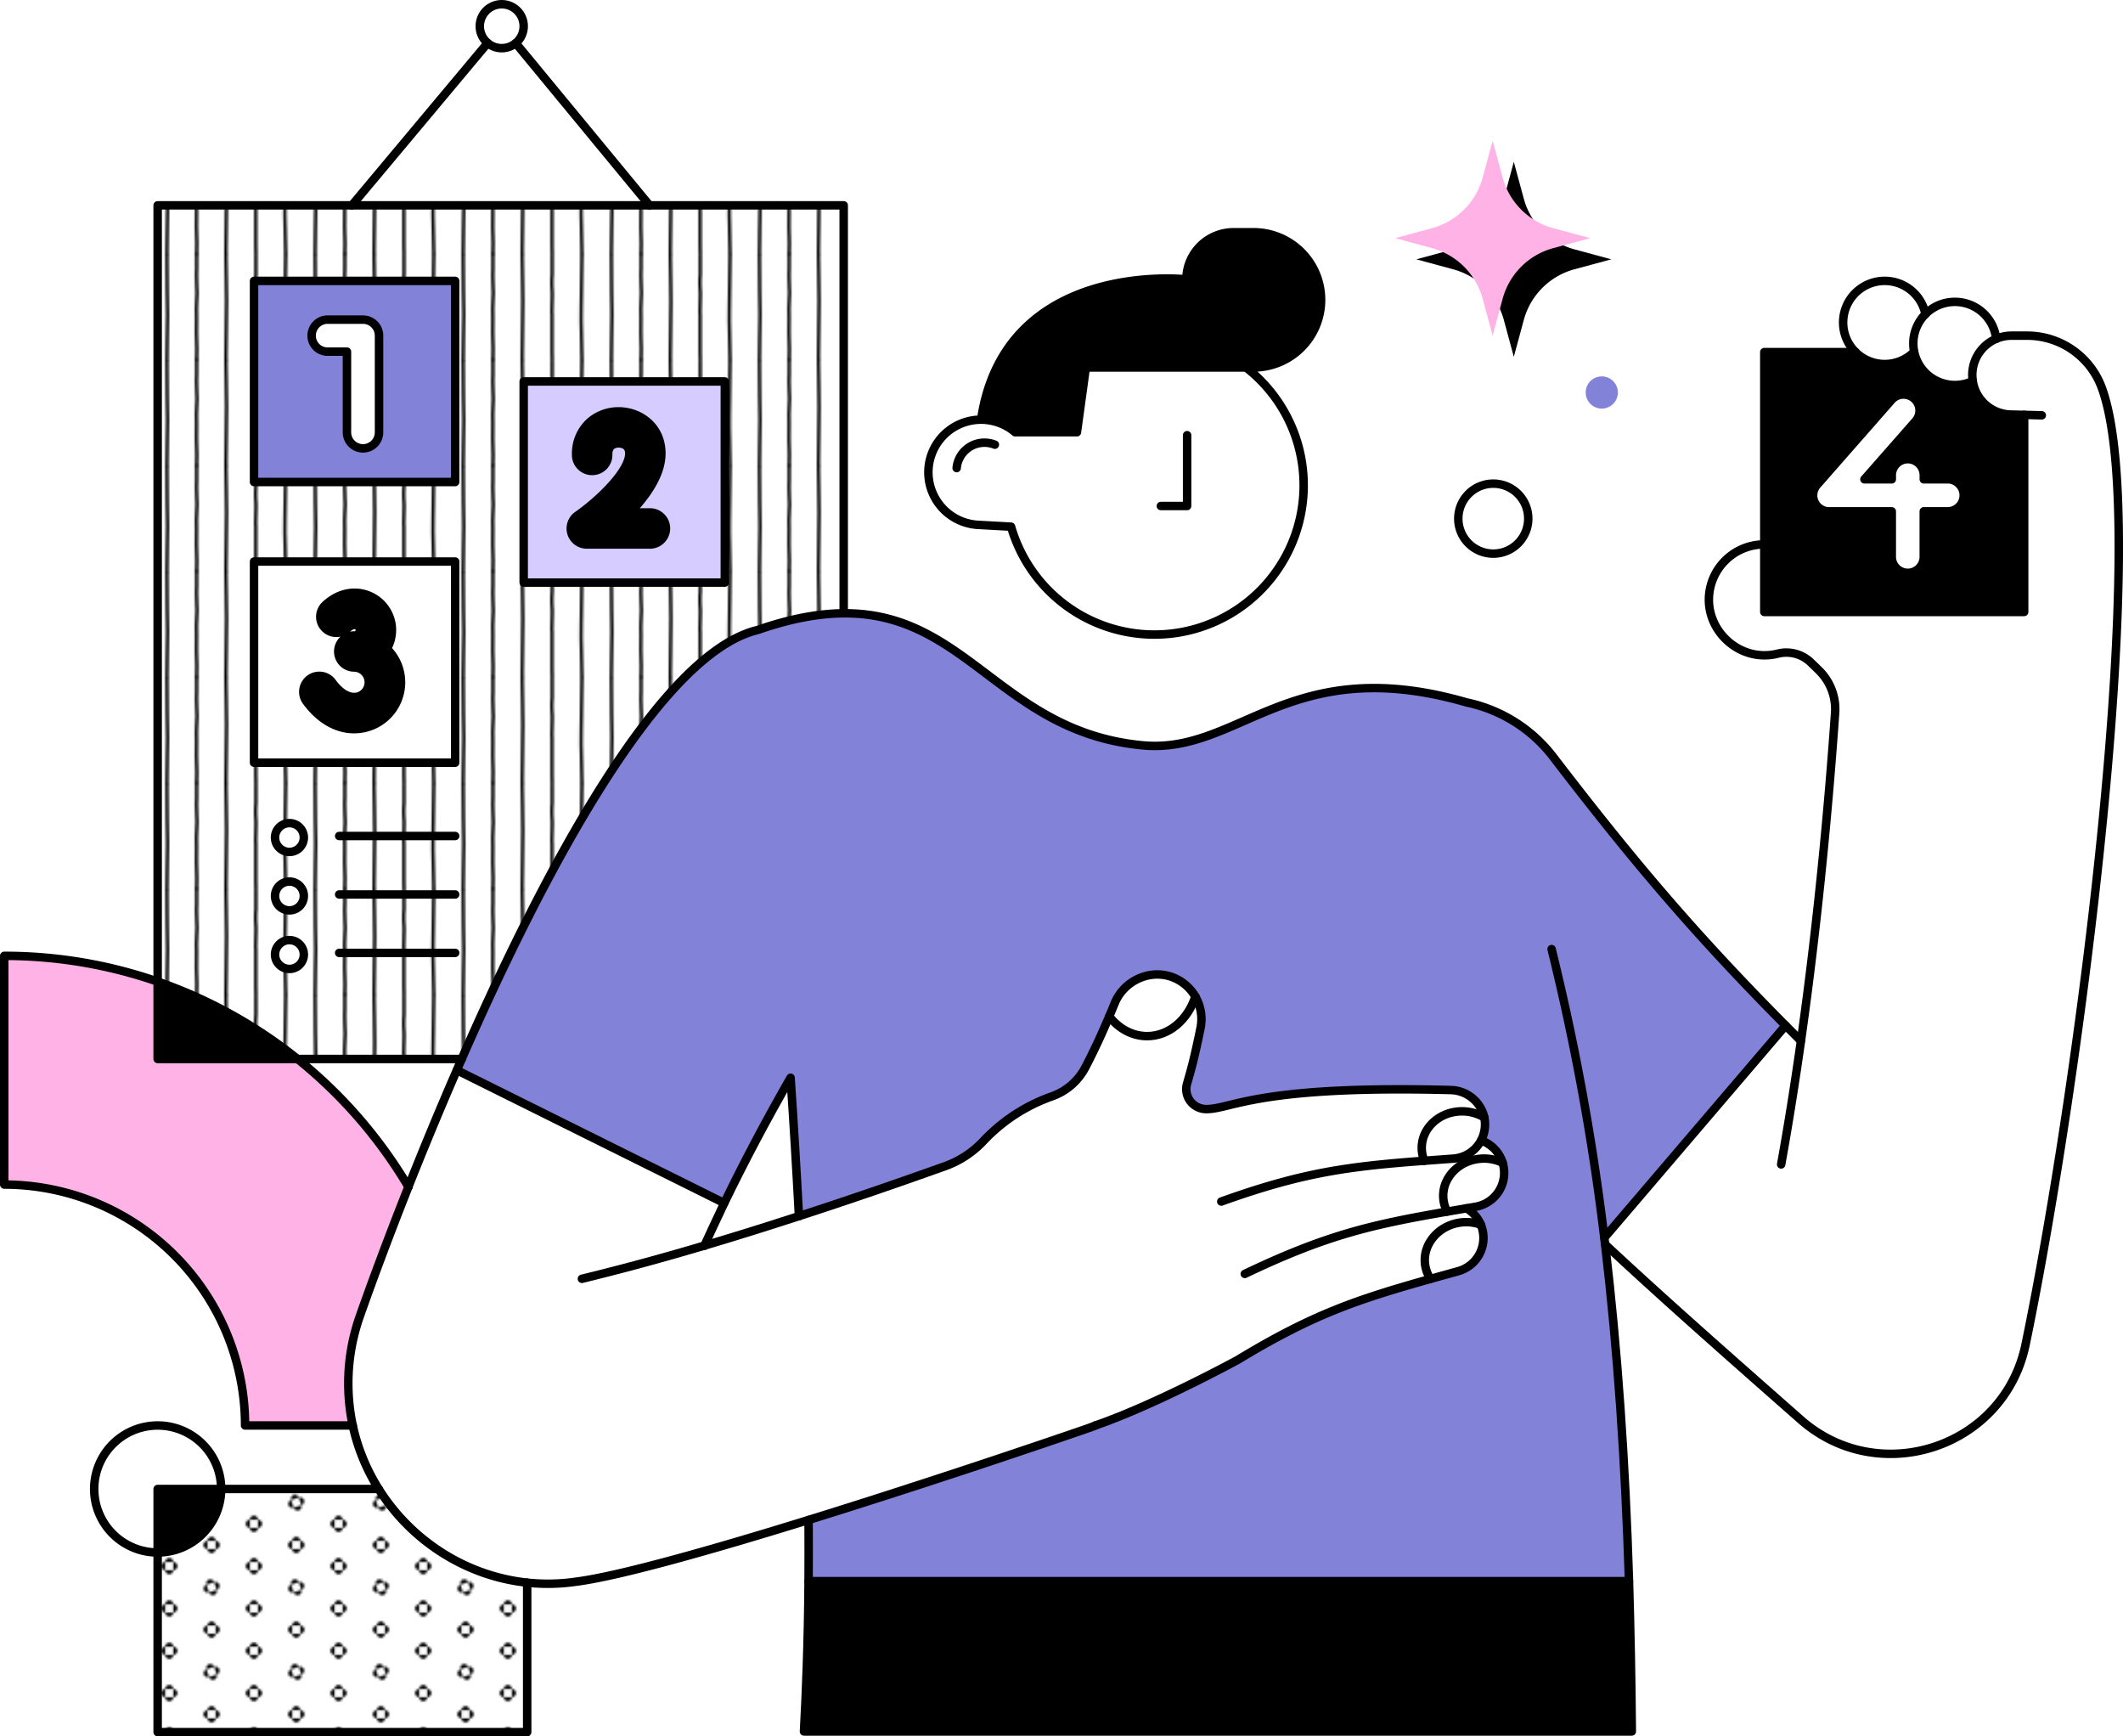 <svg xmlns="http://www.w3.org/2000/svg" xmlns:xlink="http://www.w3.org/1999/xlink" viewBox="0 0 1003.27 820.45"><defs><style>.cls-1,.cls-2,.cls-9{fill:none;}.cls-2,.cls-9{stroke:#000;stroke-linecap:round;stroke-linejoin:round;}.cls-2{stroke-width:1.5px;}.cls-3{fill:#fff;}.cls-4{fill:#ffb2e5;}.cls-5{fill:#8282d9;}.cls-6{fill:url(#New_Pattern);}.cls-7{fill:#d7ccff;}.cls-8{fill:url(#New_Pattern_2);}.cls-9{stroke-width:4px;}</style><pattern id="New_Pattern" data-name="New Pattern" width="70" height="50" patternTransform="translate(0 -30)" patternUnits="userSpaceOnUse" viewBox="0 0 70 50"><rect class="cls-1" width="70" height="50"/><path class="cls-2" d="M8.89,100c-.05-7.08.29-14.17.29-21.25,0-4.32-.37-17.48-.29-28.09"/><path class="cls-2" d="M22.94,99.84c0-1.65.09-3.31.09-5,0-2.48-.21-5-.21-7.45s0-3.83.05-7.28c0-1.44-.06-2.9-.06-4.35,0-3.1.31-4.62.31-7.37,0-1.4-.27-4.94-.27-8.33q0-1.61.09-3.21V50.11"/><path class="cls-2" d="M36.74,99.84c0-9.46.33-18.09.33-27.56,0-3.7-.15-7.46-.15-11.2,0-3.35-.1-7.29-.18-10.75"/><path class="cls-2" d="M50.93,99.75c0-1.24-.07-2.75-.07-4,0-1.92,0-3.86,0-5.79,0-3.87,0-7.66,0-11.51a8.42,8.42,0,0,1-.08-1.22c0-.32.18-6.68.18-8,0-2.2-.21-3.25-.21-5.64,0-1.3.06-2.65.17-3.86,0-2.89,0-5.89,0-9.05"/><path class="cls-2" d="M65,99.71c0-8.34-.55-15.73-.36-24.06.18-8.13.16-17.71.36-25.19"/><path class="cls-2" d="M8.89,50c-.05-7.08.29-14.17.29-21.25,0-4.32-.37-17.48-.29-28.09"/><path class="cls-2" d="M22.94,49.84c0-1.65.09-3.31.09-5,0-2.48-.21-5-.21-7.45s0-3.83.05-7.28c0-1.44-.06-2.9-.06-4.35,0-3.1.31-4.62.31-7.37,0-1.4-.27-4.94-.27-8.33q0-1.6.09-3.21V.11"/><path class="cls-2" d="M36.74,49.84c0-9.46.33-18.09.33-27.56,0-3.7-.15-7.46-.15-11.2,0-3.35-.1-7.29-.18-10.75"/><path class="cls-2" d="M50.93,49.75c0-1.24-.07-2.75-.07-4,0-1.92,0-3.86,0-5.79,0-3.87,0-7.66,0-11.51a8.42,8.42,0,0,1-.08-1.22c0-.32.18-6.68.18-8,0-2.2-.21-3.25-.21-5.64,0-1.3.06-2.65.17-3.86,0-2.89,0-5.89,0-9"/><path class="cls-2" d="M65,49.71c0-8.34-.55-15.73-.36-24.06.18-8.13.16-17.71.36-25.19"/><path class="cls-2" d="M8.89,0c-.05-7.08.29-14.17.29-21.25,0-4.32-.37-17.48-.29-28.09"/><path class="cls-2" d="M22.94-.16c0-1.65.09-3.31.09-5,0-2.48-.21-5-.21-7.45s0-3.83.05-7.28c0-1.44-.06-2.9-.06-4.35,0-3.1.31-4.62.31-7.37,0-1.4-.27-4.94-.27-8.33q0-1.61.09-3.21v-6.71"/><path class="cls-2" d="M36.74-.16c0-9.46.33-18.09.33-27.56,0-3.7-.15-7.46-.15-11.2,0-3.35-.1-7.29-.18-10.75"/><path class="cls-2" d="M50.93-.25c0-1.24-.07-2.75-.07-4,0-1.92,0-3.86,0-5.79,0-3.87,0-7.66,0-11.51a8.42,8.42,0,0,1-.08-1.22c0-.32.18-6.68.18-8,0-2.2-.21-3.25-.21-5.64,0-1.3.06-2.65.17-3.86,0-2.89,0-5.89,0-9.05"/><path class="cls-2" d="M65-.29c0-8.34-.55-15.73-.36-24.06.18-8.13.16-17.71.36-25.19"/></pattern><pattern id="New_Pattern_2" data-name="New Pattern 2" width="40" height="40" patternTransform="translate(0 -30)" patternUnits="userSpaceOnUse" viewBox="0 0 40 40"><rect class="cls-1" width="40" height="40"/><path d="M36.18,30a1.9,1.9,0,0,0,1.91,1.91V28.09A1.9,1.9,0,0,0,36.18,30Z"/><path d="M40,33.82a1.9,1.9,0,0,0,1.91-1.91H38.09A1.9,1.9,0,0,0,40,33.82Z"/><path d="M40,26.18a1.9,1.9,0,0,0-1.91,1.91h3.82A1.9,1.9,0,0,0,40,26.18Z"/><path d="M16.18,40a1.9,1.9,0,0,0,1.91,1.91V38.09A1.9,1.9,0,0,0,16.18,40Z"/><path d="M21.91,38.09v3.82a1.91,1.91,0,0,0,0-3.82Z"/><path d="M20,36.18a1.9,1.9,0,0,0-1.91,1.91h3.82A1.9,1.9,0,0,0,20,36.18Z"/><path d="M1.91,28.09v3.82a1.91,1.91,0,0,0,0-3.82Z"/><path d="M36.18,10a1.9,1.9,0,0,0,1.91,1.91V8.09A1.9,1.9,0,0,0,36.18,10Z"/><path d="M40,13.82a1.9,1.9,0,0,0,1.91-1.91H38.09A1.9,1.9,0,0,0,40,13.82Z"/><path d="M40,6.18a1.9,1.9,0,0,0-1.91,1.91h3.82A1.9,1.9,0,0,0,40,6.18Z"/><path d="M18.79,16.37a1.92,1.92,0,0,0-1.21,2.42l3.63-1.21A1.92,1.92,0,0,0,18.79,16.37Z"/><path d="M22.42,21.21l-3.63,1.21a1.91,1.91,0,0,0,3.63-1.21Z"/><path d="M16.37,21.21a1.92,1.92,0,0,0,2.42,1.21l-1.21-3.63A1.92,1.92,0,0,0,16.37,21.21Z"/><path d="M23.63,18.79a1.92,1.92,0,0,0-2.42-1.21l1.21,3.63A1.92,1.92,0,0,0,23.63,18.79Z"/><path d="M1.91,8.09v3.82a1.91,1.91,0,0,0,0-3.82Z"/><path d="M20,3.82a1.9,1.9,0,0,0,1.91-1.91H18.09A1.9,1.9,0,0,0,20,3.82Z"/><path d="M0,33.82a1.9,1.9,0,0,0,1.91-1.91H-1.91A1.9,1.9,0,0,0,0,33.82Z"/><path d="M0,26.18a1.9,1.9,0,0,0-1.91,1.91H1.91A1.9,1.9,0,0,0,0,26.18Z"/><path d="M0,13.82a1.9,1.9,0,0,0,1.91-1.91H-1.91A1.9,1.9,0,0,0,0,13.82Z"/><path d="M0,6.18A1.9,1.9,0,0,0-1.91,8.09H1.91A1.9,1.9,0,0,0,0,6.18Z"/><path d="M16.18,0a1.9,1.9,0,0,0,1.91,1.91V-1.91A1.9,1.9,0,0,0,16.18,0Z"/><path d="M21.91-1.91V1.91A1.9,1.9,0,0,0,23.82,0,1.9,1.9,0,0,0,21.91-1.91Z"/></pattern></defs><g id="Layer_2" data-name="Layer 2"><g id="illustrations"><path class="cls-3" d="M923.81,142.63a19.64,19.64,0,0,1,19.53,17.48A18.67,18.67,0,0,0,932.1,177.2c0,.56,0,1.12.07,1.69,0,.37.08.74.13,1.11a19.65,19.65,0,0,1-27.69-13.63,19.05,19.05,0,0,1-.43-4.09,19.63,19.63,0,0,1,19.63-19.65Z"/><path class="cls-3" d="M920.45,226.48a7.56,7.56,0,0,1,0,15.12H909.13v21.49a7.56,7.56,0,1,1-15.12,0V241.6H864.39a7.55,7.55,0,0,1-5.68-12.54L893.86,189a7.56,7.56,0,0,1,11.37,10l-24.15,27.53H894v-1.95a7.56,7.56,0,1,1,15.12,0v1.95Z"/><path d="M904.61,166.37A19.65,19.65,0,0,0,932.3,180a18.66,18.66,0,0,0,18,15.87l6.31.16v93.13H833.76V166.37h43.12a19.65,19.65,0,0,0,27.56,0ZM928,234a7.56,7.56,0,0,0-7.56-7.56H909.13v-1.95a7.56,7.56,0,1,0-15.12,0v1.95H881.08L905.23,199a7.56,7.56,0,0,0-11.37-10l-35.15,40.08a7.55,7.55,0,0,0,5.68,12.54H894v21.49a7.56,7.56,0,1,0,15.12,0V241.6h11.32A7.55,7.55,0,0,0,928,234Z"/><path class="cls-3" d="M904.18,162.28a19.05,19.05,0,0,0,.43,4.09h-.17a19.65,19.65,0,0,1-27.56,0h0a19.65,19.65,0,1,1,33-18A19.62,19.62,0,0,0,904.18,162.28Z"/><path class="cls-3" d="M843.83,484.53c2.36,2.39,4.8,4.81,7.26,7.25,8.56-60.32,13.49-117.31,16.13-154.84a25.67,25.67,0,0,0-7.35-19.87c-1.24-1.25-2.61-2.6-4.11-4a16.62,16.62,0,0,0-15.5-4.22c-17.19,4.39-33.24-9.61-32.67-26.3a26.18,26.18,0,0,1,26.17-25.28v31.92h122.8V196l-6.31-.16a18.61,18.61,0,0,1-18-15.87c0-.37-.1-.74-.13-1.11,0-.57-.07-1.13-.07-1.69a18.58,18.58,0,0,1,18.63-18.6h7.16A37.59,37.59,0,0,1,993.16,183c24,64.36-10.4,329.22-35.93,452.31C947.1,684.17,887.94,703.37,851,670.84c-35.21-31-64.9-57.15-92.46-82.86-.12-1.05-.26-2.1-.39-3.15h0Z"/><path d="M761.44,122.53,744,127.25A34,34,0,0,0,720.1,151.2l-4.72,17.4-4.7-17.4a34.05,34.05,0,0,0-23.94-23.95l-17.42-4.72,17.42-4.72a34,34,0,0,0,23.94-23.94l4.7-17.39,4.72,17.39A34,34,0,0,0,744,117.81Z"/><path class="cls-4" d="M751.44,112.53,734,117.25A34,34,0,0,0,710.1,141.2l-4.72,17.4-4.7-17.4a34.05,34.05,0,0,0-23.94-23.95l-17.42-4.72,17.42-4.72a34,34,0,0,0,23.94-23.94l4.7-17.39,4.72,17.39A34,34,0,0,0,734,107.81Z"/><path d="M771.15,818.13H379.93c.56-10.43,1-20.47,1.34-30.54.46-13.18.73-26.38.83-40.5H769.82Q770.89,781.53,771.15,818.13Z"/><path class="cls-3" d="M758.53,177.85a6,6,0,1,1-6,6A6,6,0,0,1,758.53,177.85Z"/><path class="cls-5" d="M758.15,584.82h0c.13,1,.27,2.1.39,3.15,6,50,9.52,102.48,11.28,159.11H382.1c.07-9.16.07-18.71,0-28.89,53.34-16.53,108.94-35.32,131.77-43.22,1.31-.45,2.61-.94,3.88-1.46,28.84-10,67.25-31,67.25-31,35.6-21.56,56.28-28.48,91-38.22,4.17-1.18,8.53-2.38,13.15-3.66a16.26,16.26,0,0,0,11.65-18.42,16.45,16.45,0,0,0-1-3.52h0a16.17,16.17,0,0,0-6.81-7.75l4.37-.75a16.21,16.21,0,0,0,13.43-17.14,17.08,17.08,0,0,0-.66-3.6,16.27,16.27,0,0,0-10.19-10.58,16.42,16.42,0,0,0,1.54-10.82,16.71,16.71,0,0,0-15.94-13c-92.12-2.42-103.65,9.22-115.77,9A9.43,9.43,0,0,1,561,511.93c2.37-8.12,3.76-13.56,6.34-26.2a21.08,21.08,0,0,0-2.47-14.84h0a21.08,21.08,0,0,0-10.3-8.95c-10.8-4.39-23.42,1.31-27.8,12.1-.86,2.12-1.71,4.19-2.59,6.22-3.37,8-6.89,15.69-11.24,24A28.47,28.47,0,0,1,497.22,518a81.75,81.75,0,0,0-32.66,21.32,46.47,46.47,0,0,1-18.44,11.89c-26,9.28-48.72,17-68.56,23.42q-1.72-32.56-3.95-65.43c-11.14,19.42-21.65,39.16-31.35,59.24h0L215.92,505.69l2.31-5.31c39-88.68,93.52-191.66,139.87-202.7,15.68-5.46,29-7.81,40.61-7.89,58.35-.44,74.73,56.1,141.3,62.39,45.74,4.33,69.51-44.51,153.18-20.26a69.4,69.4,0,0,1,40.89,25.79c37.34,48.67,65.93,82.77,109.75,126.82Z"/><path class="cls-3" d="M705.68,228.54a16.53,16.53,0,1,1-16.53,16.52A16.53,16.53,0,0,1,705.68,228.54Z"/><path class="cls-3" d="M710.78,553.05a16.21,16.21,0,0,1-13.43,17.14l-13.45,2.3a15.76,15.76,0,0,1-1.8-5.93c-.92-9.5,6.77-18,17.19-19a20.1,20.1,0,0,1,10.83,1.91A17.08,17.08,0,0,1,710.78,553.05Z"/><path class="cls-3" d="M701.47,528.05a16.42,16.42,0,0,1-1.54,10.82h0a16.23,16.23,0,0,1-13.16,8.59l-13.62,1a15.9,15.9,0,0,1-1.22-6.08c0-9.54,8.49-17.26,19-17.26A20.21,20.21,0,0,1,701.47,528.05Z"/><path class="cls-3" d="M699.79,578.69h0a16.45,16.45,0,0,1,1,3.52,16.26,16.26,0,0,1-11.65,18.42c-4.62,1.28-9,2.48-13.15,3.66h0a15.81,15.81,0,0,1-2.38-5.74c-1.88-9.35,4.91-18.6,15.17-20.65A20.08,20.08,0,0,1,699.79,578.69Z"/><path class="cls-3" d="M332.88,588.58c13-3.86,27.83-8.43,44.68-13.92,19.84-6.44,42.52-14.14,68.56-23.42a46.47,46.47,0,0,0,18.44-11.89A81.75,81.75,0,0,1,497.22,518,28.47,28.47,0,0,0,513,504.26c4.35-8.32,7.87-16,11.24-24,4.47,5.74,10.83,9.33,17.9,9.33,10.39,0,19.26-7.76,22.79-18.69a21.08,21.08,0,0,1,2.47,14.84c-2.58,12.64-4,18.08-6.34,26.2a9.43,9.43,0,0,0,8.75,12.13c12.12.2,23.65-11.44,115.77-9a16.71,16.71,0,0,1,15.94,13,20.21,20.21,0,0,0-10.6-2.94c-10.46,0-19,7.72-19,17.26a15.9,15.9,0,0,0,1.22,6.08l13.62-1a16.23,16.23,0,0,0,13.16-8.59h0a16.27,16.27,0,0,1,10.19,10.58,20.1,20.1,0,0,0-10.83-1.91c-10.42,1-18.11,9.52-17.19,19a15.76,15.76,0,0,0,1.8,5.93l9.08-1.55a16.17,16.17,0,0,1,6.81,7.75,20.08,20.08,0,0,0-11-.8c-10.26,2.05-17.05,11.3-15.17,20.65a15.81,15.81,0,0,0,2.38,5.74h0C641.29,614,620.61,621,585,642.51c0,0-38.41,21-67.25,31-1.27.52-2.57,1-3.88,1.46-22.83,7.9-78.43,26.69-131.77,43.22-45.62,14.12-89.58,26.58-110,29.18a92.47,92.47,0,0,1-23,.43c-29.26-3.12-55-20.08-70.15-44.25a93.38,93.38,0,0,1-12.27-30,95.45,95.45,0,0,1,2.15-48c0-.1.67-2.1.67-2.13,4-11.45,12.22-34.21,23.51-62.66h0c6.65-16.76,14.37-35.51,22.88-55.07l126.33,62.78h0Q337.45,578.46,332.88,588.58Z"/><path d="M592.36,109.71a32,32,0,0,1,0,63.9H513.14l-4.21,30.6H479.72a24.76,24.76,0,0,0-16.12-5.93c11.27-75.82,97-66.24,97-66.24A22.33,22.33,0,0,1,583,109.71Z"/><path class="cls-3" d="M588.8,173.61a70.52,70.52,0,1,1-111,75.25L462.18,248a24.87,24.87,0,1,1,17.54-43.77h29.21l4.21-30.6Z"/><path class="cls-3" d="M564.88,470.89c-3.53,10.93-12.4,18.69-22.79,18.69-7.07,0-13.43-3.59-17.9-9.33.88-2,1.73-4.1,2.59-6.22,4.38-10.79,17-16.49,27.8-12.1a21.08,21.08,0,0,1,10.3,8.95Z"/><path class="cls-3" d="M398.71,289.78h0c-11.63.08-24.93,2.43-40.61,7.89-46.35,11-100.91,114-139.87,202.7H140.59A221.43,221.43,0,0,0,74.5,463.82V97H398.71Zm-56.18-14.5v-95h-95v95ZM215.1,360.38V265.33h-95v95.05Zm0-132.62v-95h-95v95Zm-71.51,168a6.81,6.81,0,1,0-6.81,6.82A6.81,6.81,0,0,0,143.59,395.73Zm0,27.62a6.81,6.81,0,1,0-6.81,6.81A6.82,6.82,0,0,0,143.59,423.35Zm0,27.6a6.81,6.81,0,1,0-6.81,6.83A6.81,6.81,0,0,0,143.59,451Z"/><path class="cls-6" d="M398.71,289.78h0c-11.63.08-24.93,2.43-40.61,7.89-46.35,11-100.91,114-139.87,202.7H140.59A221.43,221.43,0,0,0,74.5,463.82V97H398.71Zm-56.18-14.5v-95h-95v95ZM215.1,360.38V265.33h-95v95.05Zm0-132.62v-95h-95v95Zm-71.51,168a6.81,6.81,0,1,0-6.81,6.82A6.81,6.81,0,0,0,143.59,395.73Zm0,27.62a6.81,6.81,0,1,0-6.81,6.81A6.82,6.82,0,0,0,143.59,423.35Zm0,27.6a6.81,6.81,0,1,0-6.81,6.83A6.81,6.81,0,0,0,143.59,451Z"/><path class="cls-7" d="M342.53,180.24v95h-95v-95ZM314.66,249.7a7.56,7.56,0,0,0-7.56-7.57h-9.34c7.5-7.74,14.74-17.83,14.74-27.87,0-12.92-10.38-19.88-20.15-19.88a20.41,20.41,0,0,0-13.69,5.09,20.07,20.07,0,0,0-6.43,15.21,7.57,7.57,0,1,0,15.13,0c0-4.51,3.13-5.18,5-5.18,1.18,0,5,.35,5,4.76,0,8.46-14.27,22.17-24.4,29.23a7.56,7.56,0,0,0,4.32,13.78h29.8A7.56,7.56,0,0,0,314.66,249.7Z"/><path d="M307.1,242.13a7.57,7.57,0,0,1,0,15.14H277.3A7.56,7.56,0,0,1,273,243.49c10.13-7.06,24.4-20.77,24.4-29.23,0-4.41-3.85-4.76-5-4.76-1.86,0-5,.67-5,5.18a7.57,7.57,0,1,1-15.13,0,20.07,20.07,0,0,1,6.43-15.21,20.41,20.41,0,0,1,13.69-5.09c9.77,0,20.15,7,20.15,19.88,0,10-7.24,20.13-14.74,27.87Z"/><path class="cls-3" d="M249.13,747.81v70.64H74.5V733.58a30,30,0,0,0,30-30H179C194.14,727.73,219.87,744.69,249.13,747.81Z"/><path class="cls-8" d="M249.13,747.81v70.64H74.5V733.58a30,30,0,0,0,30-30H179C194.14,727.73,219.87,744.69,249.13,747.81Z"/><path class="cls-3" d="M247.48,12.37A10.37,10.37,0,1,1,237.11,2,10.36,10.36,0,0,1,247.48,12.37Z"/><path class="cls-3" d="M215.1,265.33v95.05h-95V265.33Zm-25.6,57a22,22,0,0,0-6.67-15.81,17.62,17.62,0,0,0-8.19-25c-6.9-3-14.67-1.4-20.84,4.3A7.56,7.56,0,0,0,164.08,297c1-.88,2.82-2.27,4.5-1.53a2.51,2.51,0,0,1-1,4.8h-.17a7.56,7.56,0,0,0,0,15.12A7,7,0,0,1,169.57,329c-4,1.3-8.58-1.09-12.55-6.54a7.56,7.56,0,0,0-12.24,8.89c6.22,8.54,14.28,13.16,22.51,13.16a22.26,22.26,0,0,0,22.21-22.13Z"/><path class="cls-5" d="M215.1,132.72v95h-95v-95Zm-36,71.56V158.6a7.56,7.56,0,0,0-7.56-7.57h-17a7.57,7.57,0,0,0,0,15.13H164v38.12a7.57,7.57,0,1,0,15.13,0Z"/><path d="M182.83,306.56a22.17,22.17,0,0,1-15.54,37.94c-8.23,0-16.29-4.62-22.51-13.16A7.56,7.56,0,0,1,157,322.45c4,5.45,8.54,7.84,12.55,6.54a7,7,0,0,0-2.17-13.61,7.56,7.56,0,0,1,0-15.12h.17a2.51,2.51,0,0,0,1-4.8c-1.68-.74-3.53.65-4.5,1.53a7.56,7.56,0,0,1-10.28-11.1c6.17-5.7,13.94-7.3,20.84-4.3a17.62,17.62,0,0,1,8.19,25Z"/><path class="cls-3" d="M179.09,158.6v45.68a7.57,7.57,0,1,1-15.13,0V166.16h-9.4a7.57,7.57,0,0,1,0-15.13h17A7.56,7.56,0,0,1,179.09,158.6Z"/><path class="cls-3" d="M136.78,388.92a6.82,6.82,0,1,1-6.81,6.81A6.81,6.81,0,0,1,136.78,388.92Z"/><path class="cls-3" d="M136.78,416.52a6.82,6.82,0,1,1-6.81,6.83A6.82,6.82,0,0,1,136.78,416.52Z"/><path class="cls-3" d="M136.78,444.14A6.82,6.82,0,1,1,130,451,6.81,6.81,0,0,1,136.78,444.14Z"/><path d="M74.5,463.82a221.43,221.43,0,0,1,66.09,36.56H74.5Z"/><path class="cls-3" d="M104.51,703.56h-30v30a30,30,0,1,1,30-30Z"/><path d="M74.5,703.56h30a30,30,0,0,1-30,30Z"/><path class="cls-4" d="M193,560.77c-11.29,28.45-19.55,51.21-23.51,62.66,0,0-.63,2-.67,2.13a95.45,95.45,0,0,0-2.15,48H115.82A113.94,113.94,0,0,0,2,559.72V451.65a220.92,220.92,0,0,1,72.5,12.17v36.56h66.09A224,224,0,0,1,193,560.76Z"/><path class="cls-9" d="M733.24,448.45a1128.67,1128.67,0,0,1,24.91,136.37"/><path class="cls-9" d="M377.56,574.66q-1.72-32.56-3.95-65.43c-11.14,19.42-21.65,39.16-31.35,59.24-3.21,6.66-9.42,20.2-9.44,20.24"/><path class="cls-9" d="M193,560.76c6.65-16.76,14.36-35.51,22.88-55.07.76-1.75,1.53-3.54,2.31-5.31,38.86-88.73,93.52-191.66,139.87-202.7,15.68-5.46,29-7.81,40.61-7.89,58.35-.43,74.73,56.1,141.3,62.39,45.74,4.33,69.51-44.51,153.18-20.26a69.4,69.4,0,0,1,40.89,25.79c37.34,48.67,66,82.68,109.75,126.82,2.37,2.39,4.8,4.81,7.26,7.25"/><path class="cls-9" d="M517.76,673.52c-1.27.52-2.57,1-3.88,1.46-22.83,7.9-78.43,26.7-131.77,43.22-45.62,14.12-89.58,26.58-110,29.18a92.47,92.47,0,0,1-23,.43c-29.26-3.14-55-20.09-70.15-44.25a93.61,93.61,0,0,1-12.27-30,95.45,95.45,0,0,1,2.15-48c0-.1.67-2.1.67-2.13,4-11.45,12.22-34.21,23.51-62.66"/><path class="cls-9" d="M701.48,528.06h0a20.21,20.21,0,0,0-10.6-2.94c-10.46,0-19,7.72-19,17.26a15.9,15.9,0,0,0,1.22,6.08"/><path class="cls-9" d="M699.93,538.87a16.22,16.22,0,0,1,10.19,10.58,16.47,16.47,0,0,1,.66,3.6,16.21,16.21,0,0,1-13.43,17.14l-13.45,2.3c-35.94,6.21-57.28,11.12-95.64,29.44"/><path class="cls-9" d="M564.88,470.88a21.08,21.08,0,0,0-10.3-8.95c-10.8-4.39-23.42,1.31-27.8,12.1-.86,2.12-1.72,4.18-2.59,6.22-3.4,8-6.89,15.69-11.24,24A28.47,28.47,0,0,1,497.22,518a81.75,81.75,0,0,0-32.66,21.32,46.47,46.47,0,0,1-18.44,11.89c-26,9.28-48.73,17-68.56,23.42-16.86,5.48-31.64,10.06-44.68,13.92C307.8,596,289.22,600.77,275,604.24"/><path class="cls-9" d="M577.14,567.74c38.68-13.88,60.26-16.59,96-19.28h0l13.62-1a16.23,16.23,0,0,0,13.16-8.59h0a16.42,16.42,0,0,0,1.54-10.82,16.7,16.7,0,0,0-15.94-13c-92.12-2.42-103.65,9.22-115.77,9A9.43,9.43,0,0,1,561,511.93c2.37-8.12,3.76-13.56,6.34-26.2a21.08,21.08,0,0,0-2.47-14.84"/><path class="cls-9" d="M710.12,549.45a20.1,20.1,0,0,0-10.83-1.91c-10.42,1-18.11,9.52-17.19,19a15.76,15.76,0,0,0,1.8,5.93h0"/><path class="cls-9" d="M699.8,578.69a16.45,16.45,0,0,1,1,3.52,16.26,16.26,0,0,1-11.65,18.42L676,604.29c-34.74,9.79-55.43,16.66-91,38.22,0,0-38.41,21-67.25,31l-.07,0"/><path class="cls-9" d="M693,570.94a16.17,16.17,0,0,1,6.81,7.75"/><path class="cls-9" d="M699.8,578.69h0a20.08,20.08,0,0,0-11-.8c-10.26,2.05-17.05,11.3-15.17,20.65a15.81,15.81,0,0,0,2.38,5.74"/><path class="cls-9" d="M524.19,480.25c4.47,5.74,10.83,9.33,17.9,9.33,10.39,0,19.26-7.76,22.79-18.69h0"/><line class="cls-9" x1="769.81" y1="747.09" x2="382.1" y2="747.09"/><line class="cls-9" x1="215.92" y1="505.69" x2="342.25" y2="568.47"/><path class="cls-9" d="M382.11,718.2c.06,10.18.06,19.73,0,28.89-.11,14.12-.37,27.32-.83,40.5-.33,10.07-.78,20.11-1.34,30.54H771.15q-.3-36.64-1.33-71C768.06,690.46,764.44,638,758.54,588c-.12-1.05-.26-2.1-.39-3.15h0l85.68-100.29"/><path class="cls-9" d="M833.76,257.24a26.18,26.18,0,0,0-26.17,25.28c-.57,16.69,15.48,30.69,32.67,26.3a16.62,16.62,0,0,1,15.5,4.22c1.5,1.43,2.87,2.78,4.11,4a25.67,25.67,0,0,1,7.35,19.87c-2.64,37.53-7.57,94.52-16.13,154.84-2.74,19.32-5.84,39-9.36,58.44"/><path class="cls-9" d="M964.89,196.24l-14.64-.37a18.61,18.61,0,0,1-18-15.87c0-.37-.1-.74-.13-1.11,0-.57-.07-1.13-.07-1.69a18.58,18.58,0,0,1,18.63-18.6h7.16A37.59,37.59,0,0,1,993.16,183c24,64.36-10.4,329.22-35.93,452.31C947.1,684.17,887.94,703.37,851,670.84c-35.21-31-64.9-57.15-92.46-82.86h0"/><path class="cls-9" d="M876.88,166.37a19.65,19.65,0,0,0,27.56,0l.12-.13"/><path class="cls-9" d="M909.91,148.4a19.65,19.65,0,1,0-33,18"/><line class="cls-9" x1="904.44" y1="166.37" x2="904.59" y2="166.37"/><path class="cls-9" d="M932.3,180a19.65,19.65,0,0,1-27.69-13.63,19.05,19.05,0,0,1-.43-4.09,19.64,19.64,0,0,1,39.16-2.17"/><polyline class="cls-9" points="956.56 196.03 956.56 289.15 833.76 289.15 833.76 166.37 876.88 166.37"/><path class="cls-9" d="M920.45,226.48H909.13v-1.95a7.56,7.56,0,1,0-15.12,0v1.95H881.08L905.23,199a7.56,7.56,0,0,0-11.37-10l-35.15,40.08a7.55,7.55,0,0,0,5.68,12.54H894v21.49a7.56,7.56,0,1,0,15.12,0V241.6h11.32a7.56,7.56,0,0,0,0-15.12Z"/><path class="cls-9" d="M722.21,245.06a16.53,16.53,0,1,0-16.53,16.53A16.53,16.53,0,0,0,722.21,245.06Z"/><path class="cls-5" d="M764.56,185.46a7.6,7.6,0,1,0-7.6,7.6A7.61,7.61,0,0,0,764.56,185.46Z"/><path class="cls-9" d="M588.8,173.61a70.52,70.52,0,1,1-111,75.25L462.18,248a24.87,24.87,0,1,1,17.54-43.77h29.21l4.21-30.6h79.22a31.95,31.95,0,0,0,0-63.9H583A22.33,22.33,0,0,0,560.65,132s-85.78-9.58-97,66.24"/><polyline class="cls-9" points="561 205.63 561 239.09 548.59 239.09"/><path class="cls-9" d="M470.14,210.11a13.42,13.42,0,0,0-4.92-.94,13.19,13.19,0,0,0-13.13,12"/><polyline class="cls-9" points="218.23 500.38 74.5 500.38 74.5 97.02 398.71 97.02 398.71 289.78"/><polyline class="cls-9" points="249.13 747.81 249.13 818.45 74.5 818.45 74.5 703.56 178.97 703.56"/><path class="cls-9" d="M166.71,673.54H115.82A113.94,113.94,0,0,0,2,559.72V451.65a220.92,220.92,0,0,1,72.5,12.17,221.43,221.43,0,0,1,66.09,36.56A224.13,224.13,0,0,1,193,560.76h0"/><path class="cls-9" d="M104.51,703.56a30,30,0,1,0-30,30A30,30,0,0,0,104.51,703.56Z"/><path class="cls-9" d="M243.71,20.38a10.37,10.37,0,1,0-6.6,2.37A10.36,10.36,0,0,0,243.71,20.38Z"/><line class="cls-9" x1="166.28" y1="97.02" x2="230.45" y2="20.33"/><line class="cls-9" x1="243.71" y1="20.38" x2="306.93" y2="97.02"/><rect class="cls-9" x="120.05" y="132.72" width="95.05" height="95.04"/><path class="cls-9" d="M171.53,211.86a7.58,7.58,0,0,1-7.57-7.58V166.16h-9.4a7.57,7.57,0,0,1,0-15.13h17a7.56,7.56,0,0,1,7.56,7.57v45.68A7.58,7.58,0,0,1,171.53,211.86Z"/><rect class="cls-9" x="247.48" y="180.24" width="95.05" height="95.04"/><path class="cls-9" d="M307.1,257.27H277.3A7.56,7.56,0,0,1,273,243.49c10.13-7.06,24.4-20.77,24.4-29.23,0-4.41-3.85-4.76-5-4.76-1.86,0-5,.67-5,5.18a7.57,7.57,0,1,1-15.13,0,20.07,20.07,0,0,1,6.43-15.21,20.41,20.41,0,0,1,13.69-5.09c9.77,0,20.15,7,20.15,19.88,0,10-7.24,20.13-14.74,27.87h9.34a7.57,7.57,0,0,1,0,15.14Z"/><rect class="cls-9" x="120.05" y="265.33" width="95.05" height="95.05"/><path class="cls-9" d="M182.83,306.56a17.62,17.62,0,0,0-8.19-25c-6.9-3-14.67-1.4-20.84,4.3A7.56,7.56,0,0,0,164.08,297c1-.88,2.82-2.27,4.5-1.53a2.51,2.51,0,0,1-1,4.8h-.17a7.56,7.56,0,0,0,0,15.12A7,7,0,0,1,169.57,329c-4,1.3-8.58-1.09-12.55-6.54a7.56,7.56,0,0,0-12.24,8.89c6.22,8.54,14.28,13.16,22.51,13.16a22.11,22.11,0,0,0,15.54-37.94Z"/><path class="cls-9" d="M143.59,395.73a6.81,6.81,0,1,0-6.81,6.82A6.81,6.81,0,0,0,143.59,395.73Z"/><line class="cls-9" x1="160.28" y1="395.02" x2="215.1" y2="395.02"/><path class="cls-9" d="M143.59,423.35a6.81,6.81,0,1,0-6.81,6.81A6.82,6.82,0,0,0,143.59,423.35Z"/><line class="cls-9" x1="160.28" y1="422.64" x2="215.1" y2="422.64"/><path class="cls-9" d="M143.59,451a6.81,6.81,0,1,0-6.81,6.83A6.81,6.81,0,0,0,143.59,451Z"/><line class="cls-9" x1="160.28" y1="450.25" x2="215.1" y2="450.25"/></g></g></svg>